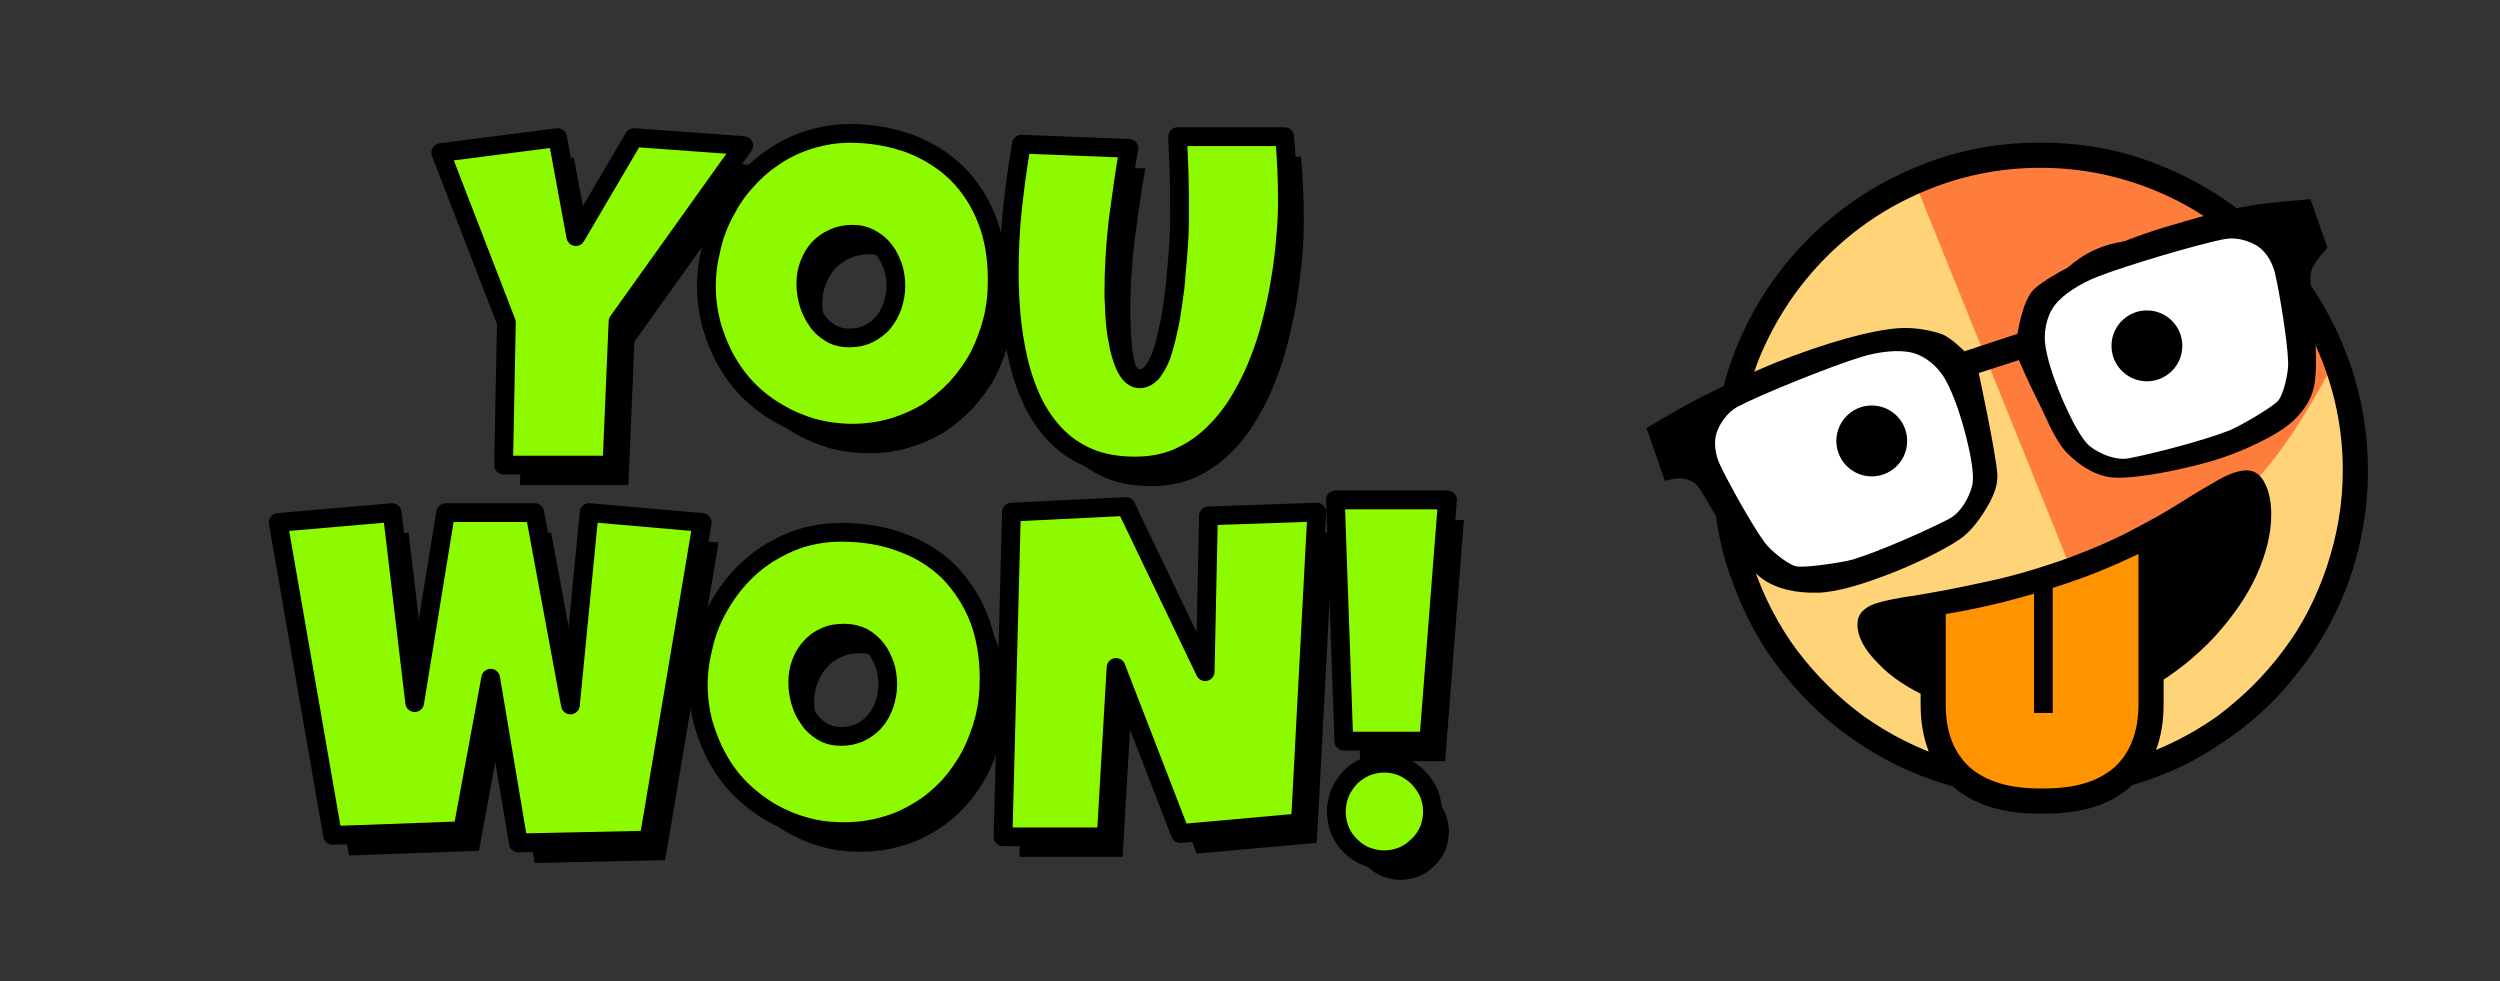 <?xml version="1.0" encoding="UTF-8" standalone="no"?>
<!DOCTYPE svg PUBLIC "-//W3C//DTD SVG 1.1//EN" "http://www.w3.org/Graphics/SVG/1.1/DTD/svg11.dtd">
<svg width="100%" height="100%" viewBox="0 0 512 201" version="1.1" xmlns="http://www.w3.org/2000/svg" xmlnsxlink="http://www.w3.org/1999/xlink" xmlspace="preserve" xmlnsserif="http://www.serif.com/" style="fill-rule:evenodd;clip-rule:evenodd;stroke-linejoin:round;stroke-miterlimit:2;">
    <rect x="0" y="0" width="512" height="201" fill="#333333" stroke="none"/>
    <g transform="matrix(1,0,0,0.391,0,0)">
        <rect id="Artboard1" x="0" y="0" width="512" height="512" style="fill:none;"/>
        <g id="Artboard11" serifid="Artboard1">
            <g transform="matrix(1,0,0,2.56,10.239,-333.582)">
                <g id="you-won" serifid="you won">
                    <g>
                        <g transform="matrix(0.672,0,0,1,-1.641,38.152)">
                            <g transform="matrix(1.489,0,0,1,-163.202,0)">
                                <g transform="matrix(96,0,0,96,194.001,189.494)">
                                    <path d="M0.652,-0.661L0.384,-0.286L0.371,0.02L0.14,0.02L0.146,-0.284L0.006,-0.646L0.255,-0.678L0.294,-0.467L0.418,-0.678L0.652,-0.661Z" style="fill-rule:nonzero;"/>
                                </g>
                                <g transform="matrix(96,0,0,96,248.188,189.494)">
                                    <path d="M0.628,-0.374C0.628,-0.344 0.625,-0.316 0.618,-0.288C0.611,-0.261 0.601,-0.235 0.589,-0.211C0.576,-0.187 0.56,-0.165 0.542,-0.145C0.523,-0.125 0.503,-0.108 0.48,-0.093C0.457,-0.079 0.432,-0.068 0.405,-0.06C0.378,-0.052 0.349,-0.048 0.319,-0.048C0.29,-0.048 0.262,-0.052 0.235,-0.059C0.209,-0.067 0.184,-0.077 0.161,-0.091C0.138,-0.104 0.117,-0.12 0.098,-0.139C0.079,-0.158 0.063,-0.18 0.05,-0.203C0.037,-0.226 0.027,-0.251 0.019,-0.278C0.012,-0.305 0.008,-0.332 0.008,-0.361C0.008,-0.39 0.012,-0.417 0.019,-0.445C0.025,-0.472 0.035,-0.497 0.048,-0.521C0.061,-0.546 0.076,-0.568 0.095,-0.588C0.113,-0.608 0.133,-0.625 0.156,-0.64C0.179,-0.655 0.203,-0.666 0.229,-0.674C0.256,-0.682 0.284,-0.687 0.313,-0.687C0.36,-0.687 0.403,-0.679 0.442,-0.665C0.481,-0.65 0.514,-0.629 0.542,-0.602C0.569,-0.575 0.591,-0.542 0.606,-0.503C0.621,-0.465 0.628,-0.422 0.628,-0.374ZM0.412,-0.361C0.412,-0.375 0.41,-0.389 0.406,-0.402C0.401,-0.415 0.396,-0.427 0.388,-0.437C0.38,-0.448 0.37,-0.456 0.359,-0.462C0.347,-0.469 0.334,-0.472 0.319,-0.472C0.304,-0.472 0.29,-0.469 0.278,-0.463C0.266,-0.458 0.255,-0.45 0.247,-0.441C0.238,-0.431 0.232,-0.42 0.227,-0.407C0.222,-0.394 0.22,-0.381 0.22,-0.366C0.22,-0.353 0.222,-0.339 0.226,-0.325C0.23,-0.312 0.236,-0.299 0.244,-0.288C0.251,-0.277 0.261,-0.268 0.273,-0.261C0.284,-0.254 0.298,-0.251 0.313,-0.251C0.328,-0.251 0.342,-0.254 0.354,-0.26C0.366,-0.266 0.377,-0.274 0.385,-0.284C0.394,-0.295 0.4,-0.306 0.405,-0.32C0.409,-0.333 0.412,-0.347 0.412,-0.361Z" style="fill-rule:nonzero;"/>
                                </g>
                                <g transform="matrix(96,0,0,96,309.407,189.494)">
                                    <path d="M0.609,-0.543C0.609,-0.519 0.608,-0.492 0.605,-0.463C0.603,-0.434 0.599,-0.404 0.594,-0.374C0.589,-0.343 0.582,-0.311 0.574,-0.28C0.566,-0.248 0.555,-0.217 0.543,-0.188C0.531,-0.159 0.516,-0.131 0.5,-0.106C0.483,-0.08 0.464,-0.058 0.443,-0.039C0.422,-0.02 0.398,-0.005 0.372,0.006C0.345,0.017 0.316,0.022 0.284,0.022C0.246,0.022 0.213,0.016 0.185,0.004C0.157,-0.008 0.134,-0.024 0.114,-0.045C0.094,-0.066 0.078,-0.09 0.065,-0.117C0.052,-0.145 0.042,-0.174 0.035,-0.205C0.028,-0.236 0.023,-0.267 0.02,-0.299C0.017,-0.331 0.016,-0.362 0.016,-0.392C0.016,-0.437 0.018,-0.483 0.023,-0.528C0.028,-0.573 0.034,-0.619 0.042,-0.664L0.271,-0.655C0.262,-0.604 0.255,-0.553 0.248,-0.501C0.242,-0.45 0.239,-0.398 0.239,-0.346C0.239,-0.34 0.239,-0.332 0.24,-0.321C0.24,-0.31 0.241,-0.298 0.242,-0.284C0.243,-0.271 0.245,-0.257 0.248,-0.243C0.25,-0.229 0.254,-0.216 0.258,-0.204C0.262,-0.192 0.267,-0.183 0.273,-0.175C0.279,-0.168 0.286,-0.164 0.294,-0.164C0.304,-0.164 0.312,-0.169 0.32,-0.177C0.327,-0.186 0.334,-0.198 0.34,-0.213C0.345,-0.228 0.35,-0.246 0.354,-0.265C0.359,-0.285 0.362,-0.305 0.365,-0.326C0.368,-0.347 0.371,-0.368 0.372,-0.39C0.374,-0.411 0.376,-0.431 0.377,-0.449C0.378,-0.467 0.379,-0.483 0.379,-0.497C0.379,-0.511 0.379,-0.521 0.379,-0.528C0.379,-0.554 0.379,-0.579 0.378,-0.604C0.377,-0.629 0.376,-0.655 0.375,-0.68L0.603,-0.68C0.607,-0.635 0.609,-0.589 0.609,-0.543Z" style="fill-rule:nonzero;"/>
                                </g>
                            </g>
                            <g transform="matrix(1.489,0,0,1,-163.202,78.744)">
                                <g transform="matrix(96,0,0,96,161.118,189.494)">
                                    <path d="M0.906,-0.678L0.792,-0.001L0.514,0.005L0.455,-0.346L0.395,-0.021L0.118,-0.011L0.002,-0.678L0.245,-0.699L0.293,-0.294L0.359,-0.699L0.549,-0.699L0.625,-0.289L0.665,-0.699L0.906,-0.678Z" style="fill-rule:nonzero;"/>
                                </g>
                                <g transform="matrix(96,0,0,96,246.524,189.494)">
                                    <path d="M0.628,-0.345C0.628,-0.315 0.625,-0.287 0.618,-0.259C0.611,-0.232 0.601,-0.206 0.589,-0.182C0.576,-0.158 0.56,-0.135 0.542,-0.115C0.523,-0.095 0.503,-0.078 0.48,-0.064C0.457,-0.05 0.432,-0.038 0.405,-0.031C0.378,-0.023 0.349,-0.019 0.319,-0.019C0.29,-0.019 0.262,-0.022 0.235,-0.03C0.209,-0.037 0.184,-0.048 0.161,-0.061C0.138,-0.075 0.117,-0.091 0.098,-0.11C0.079,-0.129 0.063,-0.15 0.05,-0.174C0.037,-0.197 0.027,-0.222 0.019,-0.249C0.012,-0.275 0.008,-0.303 0.008,-0.332C0.008,-0.36 0.012,-0.388 0.019,-0.415C0.025,-0.442 0.035,-0.468 0.048,-0.492C0.061,-0.516 0.076,-0.538 0.095,-0.559C0.113,-0.579 0.133,-0.596 0.156,-0.611C0.179,-0.625 0.203,-0.637 0.229,-0.645C0.256,-0.653 0.284,-0.657 0.313,-0.657C0.36,-0.657 0.403,-0.65 0.442,-0.635C0.481,-0.621 0.514,-0.6 0.542,-0.573C0.569,-0.545 0.591,-0.512 0.606,-0.474C0.621,-0.435 0.628,-0.392 0.628,-0.345ZM0.412,-0.332C0.412,-0.346 0.41,-0.36 0.406,-0.373C0.401,-0.386 0.396,-0.398 0.388,-0.408C0.38,-0.418 0.37,-0.427 0.359,-0.433C0.347,-0.439 0.334,-0.442 0.319,-0.442C0.304,-0.442 0.29,-0.44 0.278,-0.434C0.266,-0.429 0.255,-0.421 0.247,-0.411C0.238,-0.402 0.232,-0.391 0.227,-0.378C0.222,-0.365 0.22,-0.351 0.22,-0.337C0.22,-0.323 0.222,-0.31 0.226,-0.296C0.23,-0.282 0.236,-0.27 0.244,-0.259C0.251,-0.248 0.261,-0.239 0.273,-0.232C0.284,-0.225 0.298,-0.222 0.313,-0.222C0.328,-0.222 0.342,-0.225 0.354,-0.231C0.366,-0.237 0.377,-0.245 0.385,-0.255C0.394,-0.265 0.4,-0.277 0.405,-0.291C0.409,-0.304 0.412,-0.318 0.412,-0.332Z" style="fill-rule:nonzero;"/>
                                </g>
                                <g transform="matrix(96,0,0,96,307.743,189.494)">
                                    <path d="M0.689,-0.7L0.654,-0.038L0.398,-0.015L0.261,-0.369L0.24,-0.008L0.02,-0.008L0.038,-0.7L0.282,-0.712L0.451,-0.36L0.458,-0.692L0.689,-0.7Z" style="fill-rule:nonzero;"/>
                                </g>
                                <g transform="matrix(96,0,0,96,375.29,189.494)">
                                    <path d="M0.264,-0.726L0.224,-0.212L0.043,-0.212L0.025,-0.726L0.264,-0.726ZM0.232,-0.062C0.232,-0.047 0.229,-0.034 0.224,-0.021C0.218,-0.009 0.211,0.002 0.201,0.011C0.192,0.02 0.181,0.028 0.169,0.033C0.157,0.038 0.143,0.041 0.129,0.041C0.115,0.041 0.102,0.038 0.089,0.033C0.077,0.028 0.066,0.02 0.057,0.011C0.048,0.002 0.04,-0.009 0.035,-0.021C0.03,-0.034 0.027,-0.047 0.027,-0.062C0.027,-0.076 0.03,-0.089 0.035,-0.102C0.04,-0.114 0.048,-0.125 0.057,-0.135C0.066,-0.144 0.077,-0.151 0.089,-0.157C0.102,-0.162 0.115,-0.165 0.129,-0.165C0.143,-0.165 0.157,-0.162 0.169,-0.157C0.181,-0.151 0.192,-0.144 0.201,-0.135C0.211,-0.125 0.218,-0.114 0.224,-0.102C0.229,-0.089 0.232,-0.076 0.232,-0.062Z" style="fill-rule:nonzero;"/>
                                </g>
                            </g>
                        </g>
                        <g transform="matrix(0.672,0,0,1,-5,34.051)">
                            <g transform="matrix(1.489,0,0,1,-163.202,0)">
                                <g transform="matrix(96,0,0,96,194.001,189.494)">
                                    <path d="M0.652,-0.661L0.384,-0.286L0.371,0.02L0.14,0.02L0.146,-0.284L0.006,-0.646L0.255,-0.678L0.294,-0.467L0.418,-0.678L0.652,-0.661Z" style="fill:rgb(142,250,0);fill-rule:nonzero;stroke:black;stroke-width:0.04px;"/>
                                </g>
                                <g transform="matrix(96,0,0,96,248.188,189.494)">
                                    <path d="M0.628,-0.374C0.628,-0.344 0.625,-0.316 0.618,-0.288C0.611,-0.261 0.601,-0.235 0.589,-0.211C0.576,-0.187 0.56,-0.165 0.542,-0.145C0.523,-0.125 0.503,-0.108 0.48,-0.093C0.457,-0.079 0.432,-0.068 0.405,-0.06C0.378,-0.052 0.349,-0.048 0.319,-0.048C0.29,-0.048 0.262,-0.052 0.235,-0.059C0.209,-0.067 0.184,-0.077 0.161,-0.091C0.138,-0.104 0.117,-0.12 0.098,-0.139C0.079,-0.158 0.063,-0.18 0.05,-0.203C0.037,-0.226 0.027,-0.251 0.019,-0.278C0.012,-0.305 0.008,-0.332 0.008,-0.361C0.008,-0.39 0.012,-0.417 0.019,-0.445C0.025,-0.472 0.035,-0.497 0.048,-0.521C0.061,-0.546 0.076,-0.568 0.095,-0.588C0.113,-0.608 0.133,-0.625 0.156,-0.64C0.179,-0.655 0.203,-0.666 0.229,-0.674C0.256,-0.682 0.284,-0.687 0.313,-0.687C0.36,-0.687 0.403,-0.679 0.442,-0.665C0.481,-0.65 0.514,-0.629 0.542,-0.602C0.569,-0.575 0.591,-0.542 0.606,-0.503C0.621,-0.465 0.628,-0.422 0.628,-0.374ZM0.412,-0.361C0.412,-0.375 0.41,-0.389 0.406,-0.402C0.401,-0.415 0.396,-0.427 0.388,-0.437C0.38,-0.448 0.37,-0.456 0.359,-0.462C0.347,-0.469 0.334,-0.472 0.319,-0.472C0.304,-0.472 0.29,-0.469 0.278,-0.463C0.266,-0.458 0.255,-0.45 0.247,-0.441C0.238,-0.431 0.232,-0.42 0.227,-0.407C0.222,-0.394 0.22,-0.381 0.22,-0.366C0.22,-0.353 0.222,-0.339 0.226,-0.325C0.23,-0.312 0.236,-0.299 0.244,-0.288C0.251,-0.277 0.261,-0.268 0.273,-0.261C0.284,-0.254 0.298,-0.251 0.313,-0.251C0.328,-0.251 0.342,-0.254 0.354,-0.26C0.366,-0.266 0.377,-0.274 0.385,-0.284C0.394,-0.295 0.4,-0.306 0.405,-0.32C0.409,-0.333 0.412,-0.347 0.412,-0.361Z" style="fill:rgb(142,250,0);fill-rule:nonzero;stroke:black;stroke-width:0.04px;"/>
                                </g>
                                <g transform="matrix(96,0,0,96,309.407,189.494)">
                                    <path d="M0.609,-0.543C0.609,-0.519 0.608,-0.492 0.605,-0.463C0.603,-0.434 0.599,-0.404 0.594,-0.374C0.589,-0.343 0.582,-0.311 0.574,-0.28C0.566,-0.248 0.555,-0.217 0.543,-0.188C0.531,-0.159 0.516,-0.131 0.5,-0.106C0.483,-0.08 0.464,-0.058 0.443,-0.039C0.422,-0.02 0.398,-0.005 0.372,0.006C0.345,0.017 0.316,0.022 0.284,0.022C0.246,0.022 0.213,0.016 0.185,0.004C0.157,-0.008 0.134,-0.024 0.114,-0.045C0.094,-0.066 0.078,-0.09 0.065,-0.117C0.052,-0.145 0.042,-0.174 0.035,-0.205C0.028,-0.236 0.023,-0.267 0.02,-0.299C0.017,-0.331 0.016,-0.362 0.016,-0.392C0.016,-0.437 0.018,-0.483 0.023,-0.528C0.028,-0.573 0.034,-0.619 0.042,-0.664L0.271,-0.655C0.262,-0.604 0.255,-0.553 0.248,-0.501C0.242,-0.45 0.239,-0.398 0.239,-0.346C0.239,-0.34 0.239,-0.332 0.24,-0.321C0.24,-0.31 0.241,-0.298 0.242,-0.284C0.243,-0.271 0.245,-0.257 0.248,-0.243C0.25,-0.229 0.254,-0.216 0.258,-0.204C0.262,-0.192 0.267,-0.183 0.273,-0.175C0.279,-0.168 0.286,-0.164 0.294,-0.164C0.304,-0.164 0.312,-0.169 0.32,-0.177C0.327,-0.186 0.334,-0.198 0.34,-0.213C0.345,-0.228 0.35,-0.246 0.354,-0.265C0.359,-0.285 0.362,-0.305 0.365,-0.326C0.368,-0.347 0.371,-0.368 0.372,-0.39C0.374,-0.411 0.376,-0.431 0.377,-0.449C0.378,-0.467 0.379,-0.483 0.379,-0.497C0.379,-0.511 0.379,-0.521 0.379,-0.528C0.379,-0.554 0.379,-0.579 0.378,-0.604C0.377,-0.629 0.376,-0.655 0.375,-0.68L0.603,-0.68C0.607,-0.635 0.609,-0.589 0.609,-0.543Z" style="fill:rgb(142,250,0);fill-rule:nonzero;stroke:black;stroke-width:0.04px;"/>
                                </g>
                            </g>
                            <g transform="matrix(1.489,0,0,1,-163.202,78.744)">
                                <g transform="matrix(96,0,0,96,161.118,189.494)">
                                    <path d="M0.906,-0.678L0.792,-0.001L0.514,0.005L0.455,-0.346L0.395,-0.021L0.118,-0.011L0.002,-0.678L0.245,-0.699L0.293,-0.294L0.359,-0.699L0.549,-0.699L0.625,-0.289L0.665,-0.699L0.906,-0.678Z" style="fill:rgb(142,250,0);fill-rule:nonzero;stroke:black;stroke-width:0.04px;"/>
                                </g>
                                <g transform="matrix(96,0,0,96,246.524,189.494)">
                                    <path d="M0.628,-0.345C0.628,-0.315 0.625,-0.287 0.618,-0.259C0.611,-0.232 0.601,-0.206 0.589,-0.182C0.576,-0.158 0.56,-0.135 0.542,-0.115C0.523,-0.095 0.503,-0.078 0.48,-0.064C0.457,-0.05 0.432,-0.038 0.405,-0.031C0.378,-0.023 0.349,-0.019 0.319,-0.019C0.29,-0.019 0.262,-0.022 0.235,-0.03C0.209,-0.037 0.184,-0.048 0.161,-0.061C0.138,-0.075 0.117,-0.091 0.098,-0.11C0.079,-0.129 0.063,-0.15 0.05,-0.174C0.037,-0.197 0.027,-0.222 0.019,-0.249C0.012,-0.275 0.008,-0.303 0.008,-0.332C0.008,-0.36 0.012,-0.388 0.019,-0.415C0.025,-0.442 0.035,-0.468 0.048,-0.492C0.061,-0.516 0.076,-0.538 0.095,-0.559C0.113,-0.579 0.133,-0.596 0.156,-0.611C0.179,-0.625 0.203,-0.637 0.229,-0.645C0.256,-0.653 0.284,-0.657 0.313,-0.657C0.36,-0.657 0.403,-0.65 0.442,-0.635C0.481,-0.621 0.514,-0.6 0.542,-0.573C0.569,-0.545 0.591,-0.512 0.606,-0.474C0.621,-0.435 0.628,-0.392 0.628,-0.345ZM0.412,-0.332C0.412,-0.346 0.41,-0.36 0.406,-0.373C0.401,-0.386 0.396,-0.398 0.388,-0.408C0.38,-0.418 0.37,-0.427 0.359,-0.433C0.347,-0.439 0.334,-0.442 0.319,-0.442C0.304,-0.442 0.29,-0.44 0.278,-0.434C0.266,-0.429 0.255,-0.421 0.247,-0.411C0.238,-0.402 0.232,-0.391 0.227,-0.378C0.222,-0.365 0.22,-0.351 0.22,-0.337C0.22,-0.323 0.222,-0.31 0.226,-0.296C0.23,-0.282 0.236,-0.27 0.244,-0.259C0.251,-0.248 0.261,-0.239 0.273,-0.232C0.284,-0.225 0.298,-0.222 0.313,-0.222C0.328,-0.222 0.342,-0.225 0.354,-0.231C0.366,-0.237 0.377,-0.245 0.385,-0.255C0.394,-0.265 0.4,-0.277 0.405,-0.291C0.409,-0.304 0.412,-0.318 0.412,-0.332Z" style="fill:rgb(142,250,0);fill-rule:nonzero;stroke:black;stroke-width:0.04px;"/>
                                </g>
                                <g transform="matrix(96,0,0,96,307.743,189.494)">
                                    <path d="M0.689,-0.7L0.654,-0.038L0.398,-0.015L0.261,-0.369L0.24,-0.008L0.02,-0.008L0.038,-0.7L0.282,-0.712L0.451,-0.36L0.458,-0.692L0.689,-0.7Z" style="fill:rgb(142,250,0);fill-rule:nonzero;stroke:black;stroke-width:0.04px;"/>
                                </g>
                                <g transform="matrix(96,0,0,96,375.29,189.494)">
                                    <path d="M0.264,-0.726L0.224,-0.212L0.043,-0.212L0.025,-0.726L0.264,-0.726ZM0.232,-0.062C0.232,-0.047 0.229,-0.034 0.224,-0.021C0.218,-0.009 0.211,0.002 0.201,0.011C0.192,0.02 0.181,0.028 0.169,0.033C0.157,0.038 0.143,0.041 0.129,0.041C0.115,0.041 0.102,0.038 0.089,0.033C0.077,0.028 0.066,0.02 0.057,0.011C0.048,0.002 0.04,-0.009 0.035,-0.021C0.03,-0.034 0.027,-0.047 0.027,-0.062C0.027,-0.076 0.03,-0.089 0.035,-0.102C0.04,-0.114 0.048,-0.125 0.057,-0.135C0.066,-0.144 0.077,-0.151 0.089,-0.157C0.102,-0.162 0.115,-0.165 0.129,-0.165C0.143,-0.165 0.157,-0.162 0.169,-0.157C0.181,-0.151 0.192,-0.144 0.201,-0.135C0.211,-0.125 0.218,-0.114 0.224,-0.102C0.229,-0.089 0.232,-0.076 0.232,-0.062Z" style="fill:rgb(142,250,0);fill-rule:nonzero;stroke:black;stroke-width:0.04px;"/>
                                </g>
                            </g>
                        </g>
                        <g>
                            <g transform="matrix(1,0,0,1,-6.48,98.406)">
                                <g transform="matrix(0.962,0,0,0.962,23.097,-157.429)">
                                    <circle cx="406.384" cy="298.95" r="67.435" style="fill:rgb(255,212,121);"/>
                                </g>
                                <g transform="matrix(1,0,0,1,-3.759,31.921)">
                                    <path d="M392.552,38.244L424.265,116.716C424.265,116.716 450.843,107.458 459.979,100.017C468.727,92.891 479.078,72.069 479.078,72.069C479.078,72.069 460.933,43.494 446.706,37.382C419.791,25.821 392.552,38.244 392.552,38.244Z" style="fill:rgb(255,38,0);fill-opacity:0.5;"/>
                                </g>
                                <path d="M392.968,155.784C392.968,155.784 391.488,181.998 395.011,188.75L395.011,186.75C398.177,192.818 407.301,197.037 414.105,196.297C429.32,194.641 431.793,189.107 436.466,181.484C437.354,180.037 436.595,141.453 436.595,141.453L392.968,155.784Z" style="fill:rgb(255,147,0);"/>
                                <g transform="matrix(0.207,0,0,0.207,296.981,61.026)">
                                    <circle cx="406.384" cy="298.95" r="67.435" style="fill:white;"/>
                                </g>
                                <g transform="matrix(0.291,0,0,0.305,315.565,11.226)">
                                    <circle cx="406.384" cy="298.95" r="67.435" style="fill:white;"/>
                                </g>
                                <g transform="matrix(132,0,0,132,330.316,173.284)">
                                    <path d="M0.511,0.151C0.456,0.137 0.405,0.115 0.358,0.084C0.311,0.054 0.271,0.017 0.236,-0.027C0.201,-0.07 0.175,-0.119 0.156,-0.172C0.136,-0.226 0.127,-0.282 0.127,-0.342C0.127,-0.412 0.14,-0.478 0.166,-0.539C0.192,-0.601 0.229,-0.655 0.275,-0.701C0.322,-0.748 0.376,-0.784 0.437,-0.81C0.499,-0.837 0.564,-0.85 0.635,-0.85C0.705,-0.85 0.77,-0.837 0.832,-0.81C0.893,-0.784 0.947,-0.748 0.994,-0.701C1.04,-0.655 1.077,-0.601 1.103,-0.539C1.129,-0.478 1.143,-0.412 1.143,-0.342C1.143,-0.282 1.133,-0.226 1.114,-0.172C1.095,-0.119 1.068,-0.07 1.033,-0.027C0.999,0.017 0.958,0.054 0.911,0.084C0.865,0.115 0.814,0.137 0.758,0.151L0.777,0.105C0.824,0.09 0.868,0.068 0.908,0.04C0.947,0.011 0.982,-0.023 1.011,-0.062C1.041,-0.101 1.063,-0.145 1.079,-0.192C1.095,-0.24 1.104,-0.289 1.104,-0.342C1.104,-0.407 1.091,-0.467 1.067,-0.524C1.043,-0.581 1.009,-0.63 0.966,-0.673C0.923,-0.716 0.874,-0.75 0.817,-0.774C0.76,-0.798 0.7,-0.811 0.635,-0.811C0.57,-0.811 0.509,-0.798 0.453,-0.774C0.396,-0.75 0.346,-0.716 0.303,-0.673C0.26,-0.63 0.227,-0.581 0.202,-0.524C0.178,-0.467 0.166,-0.407 0.166,-0.342C0.166,-0.289 0.174,-0.24 0.19,-0.192C0.206,-0.145 0.229,-0.101 0.258,-0.062C0.288,-0.023 0.322,0.011 0.362,0.04C0.402,0.068 0.445,0.09 0.493,0.105L0.511,0.151ZM0.633,0.19C0.575,0.19 0.53,0.176 0.497,0.146C0.465,0.116 0.449,0.074 0.449,0.021L0.449,-0.126L0.488,-0.136L0.488,0.021C0.488,0.063 0.5,0.095 0.525,0.118C0.55,0.14 0.586,0.151 0.633,0.151L0.642,0.151C0.689,0.151 0.725,0.14 0.75,0.118C0.774,0.096 0.787,0.063 0.787,0.021L0.787,-0.236L0.826,-0.256L0.826,0.021C0.826,0.074 0.81,0.116 0.777,0.146C0.745,0.176 0.7,0.19 0.642,0.19L0.633,0.19ZM0.625,0.034L0.625,-0.161L0.654,-0.17L0.654,0.034L0.625,0.034ZM0.388,-0.277C0.366,-0.277 0.346,-0.283 0.328,-0.293C0.31,-0.304 0.295,-0.319 0.285,-0.337C0.274,-0.355 0.269,-0.375 0.269,-0.396C0.269,-0.419 0.274,-0.439 0.285,-0.457C0.295,-0.475 0.31,-0.489 0.328,-0.5C0.346,-0.51 0.366,-0.516 0.388,-0.516C0.41,-0.516 0.43,-0.51 0.448,-0.5C0.466,-0.489 0.48,-0.475 0.491,-0.457C0.502,-0.439 0.507,-0.419 0.507,-0.396C0.507,-0.375 0.502,-0.355 0.491,-0.337C0.48,-0.319 0.466,-0.304 0.448,-0.293C0.43,-0.283 0.41,-0.277 0.388,-0.277ZM0.388,-0.307C0.413,-0.307 0.434,-0.315 0.451,-0.333C0.469,-0.351 0.478,-0.372 0.478,-0.396C0.478,-0.422 0.469,-0.443 0.451,-0.46C0.434,-0.478 0.413,-0.486 0.388,-0.486C0.363,-0.486 0.342,-0.478 0.324,-0.46C0.307,-0.443 0.298,-0.422 0.298,-0.396C0.298,-0.372 0.307,-0.351 0.324,-0.333C0.342,-0.315 0.363,-0.307 0.388,-0.307ZM0.388,-0.359C0.378,-0.359 0.369,-0.363 0.362,-0.37C0.354,-0.378 0.351,-0.386 0.351,-0.396C0.351,-0.407 0.354,-0.416 0.362,-0.423C0.369,-0.43 0.378,-0.434 0.388,-0.434C0.398,-0.434 0.407,-0.43 0.414,-0.423C0.422,-0.416 0.425,-0.407 0.425,-0.396C0.425,-0.386 0.422,-0.378 0.414,-0.37C0.407,-0.363 0.398,-0.359 0.388,-0.359ZM0.465,0.012C0.43,-0.004 0.402,-0.022 0.382,-0.044C0.361,-0.065 0.351,-0.085 0.351,-0.103C0.351,-0.111 0.353,-0.117 0.358,-0.123C0.363,-0.128 0.369,-0.132 0.377,-0.135C0.389,-0.139 0.41,-0.144 0.44,-0.148C0.47,-0.153 0.504,-0.159 0.544,-0.168C0.584,-0.176 0.626,-0.188 0.669,-0.203C0.711,-0.218 0.748,-0.234 0.778,-0.25C0.809,-0.266 0.835,-0.281 0.857,-0.295C0.879,-0.309 0.898,-0.32 0.914,-0.329C0.929,-0.337 0.943,-0.342 0.955,-0.342C0.967,-0.342 0.977,-0.335 0.983,-0.322C0.99,-0.309 0.993,-0.292 0.993,-0.273C0.993,-0.244 0.985,-0.212 0.97,-0.179C0.955,-0.146 0.933,-0.115 0.905,-0.084C0.876,-0.053 0.843,-0.027 0.806,-0.005L0.806,-0.222C0.773,-0.205 0.737,-0.189 0.699,-0.175C0.66,-0.161 0.621,-0.149 0.582,-0.139C0.542,-0.129 0.503,-0.121 0.465,-0.116L0.465,0.012ZM0.784,-0.375C0.755,-0.375 0.728,-0.382 0.704,-0.397C0.679,-0.412 0.66,-0.431 0.645,-0.456C0.63,-0.48 0.623,-0.507 0.623,-0.536C0.623,-0.565 0.63,-0.592 0.645,-0.617C0.66,-0.641 0.679,-0.661 0.704,-0.676C0.728,-0.69 0.755,-0.698 0.784,-0.698C0.813,-0.698 0.84,-0.69 0.865,-0.676C0.889,-0.661 0.909,-0.641 0.924,-0.617C0.938,-0.592 0.946,-0.565 0.946,-0.536C0.946,-0.507 0.938,-0.48 0.924,-0.456C0.909,-0.431 0.889,-0.412 0.865,-0.397C0.84,-0.382 0.813,-0.375 0.784,-0.375ZM0.784,-0.404C0.808,-0.404 0.83,-0.41 0.85,-0.422C0.87,-0.434 0.886,-0.451 0.898,-0.471C0.91,-0.491 0.917,-0.513 0.917,-0.536C0.917,-0.56 0.91,-0.582 0.898,-0.602C0.886,-0.622 0.87,-0.638 0.85,-0.65C0.83,-0.662 0.808,-0.668 0.784,-0.668C0.761,-0.668 0.739,-0.662 0.719,-0.65C0.699,-0.638 0.682,-0.622 0.67,-0.602C0.658,-0.582 0.652,-0.56 0.652,-0.536C0.652,-0.513 0.658,-0.491 0.67,-0.471C0.682,-0.451 0.699,-0.434 0.719,-0.422C0.739,-0.41 0.761,-0.404 0.784,-0.404ZM0.784,-0.487C0.771,-0.487 0.759,-0.492 0.75,-0.501C0.74,-0.511 0.735,-0.523 0.735,-0.536C0.735,-0.55 0.74,-0.561 0.75,-0.571C0.759,-0.581 0.771,-0.585 0.784,-0.585C0.798,-0.585 0.809,-0.581 0.819,-0.571C0.829,-0.561 0.833,-0.55 0.833,-0.536C0.833,-0.523 0.829,-0.511 0.819,-0.501C0.809,-0.492 0.798,-0.487 0.784,-0.487Z" style="fill-rule:nonzero;"/>
                                </g>
                            </g>
                            <g transform="matrix(0.999,-0.046,0.046,0.999,-19.316,24.343)">
                                <g transform="matrix(0.764,-0.227,0.227,0.764,208.287,203.891)">
                                    <path d="M164.996,57.645L179.966,51.709L220.064,52.34L231.034,60.119L231.034,91.859L224.04,100.017L204.829,104.647L185.578,103.906L172.093,98.498L167.436,81.374L164.996,57.645" style="fill:white;stroke:white;stroke-width:4.39px;stroke-linecap:round;stroke-miterlimit:1.5;"/>
                                    <path d="M259.504,55.343L278.516,51.32L321.324,53.716L323.321,61.841L318.722,88.948L309.881,101.769L298.259,104.647L276.168,103.906L260.289,100.017L252.859,83.959L252.859,66.903L259.504,55.343Z" style="fill:white;stroke:white;stroke-width:4.39px;stroke-linecap:round;stroke-miterlimit:1.5;"/>
                                    <path d="M236.535,60.683L250.852,60.913C250.852,60.913 254.973,52.997 258.785,51.43C264.184,49.212 275.381,48.159 283.25,47.599C290.815,47.06 299.98,47.717 305.998,48.068C310.478,48.33 314.945,48.909 319.36,49.709C323.915,50.535 333.326,53.022 333.326,53.022L333.326,66.262C333.326,66.262 328.374,68.655 327.192,70.939C325.514,74.183 324.869,80.886 323.256,85.725C321.64,90.571 320.158,96.571 317.496,100.017C315.042,103.194 311.161,105.36 307.283,106.4C302.216,107.759 293.837,108.543 287.091,108.17C279.56,107.755 267.803,106.262 262.098,103.906C257.932,102.186 254.802,98.102 252.859,94.035C250.865,89.861 250.78,83.3 250.13,78.862C249.575,75.064 248.963,67.405 248.963,67.405L238.141,67.161C238.141,67.161 235.618,87.737 234.138,93.213C233.41,95.907 231.369,98.187 229.263,100.017C226.844,102.119 223.243,104.827 219.628,105.823C214.588,107.211 205.535,108.178 199.022,108.344C192.847,108.502 185.709,108.463 180.552,106.822C175.79,105.306 170.864,102.65 168.083,98.498C165.056,93.977 163.683,84.347 162.387,79.697C161.552,76.701 161.165,72.607 160.311,70.599C159.756,69.297 158.496,68.285 157.258,67.649C156.021,67.013 152.883,66.784 152.883,66.784L152.883,52.446C152.883,52.446 162.76,50.386 167.755,49.709C173.826,48.887 182.44,47.864 189.306,47.511C195.846,47.174 203.311,47.223 208.952,47.589C213.727,47.9 219.225,48.535 223.149,49.709C226.522,50.719 230.262,52.804 232.493,54.633C234.369,56.171 236.535,60.683 236.535,60.683ZM309.275,55.465C302.345,54.412 282.946,53.544 275.104,53.833C270.669,53.996 265.315,55.094 262.223,57.201C259.23,59.241 257.181,62.906 256.557,66.475C255.746,71.116 255.948,77.393 256.358,82.048C256.636,85.203 257.329,91.825 259.015,94.403C260.701,96.981 264.031,100.028 267.476,100.517C274.65,101.536 287.253,102.495 294.124,102.242C296.391,102.158 306.855,100.29 308.698,98.998C310.541,97.706 313.353,93.195 314.119,90.766C315.744,85.613 317.853,73.511 318.447,68.075C318.74,65.386 318.207,62.255 316.679,60.154C315.15,58.052 312.163,55.905 309.275,55.465ZM176.793,54.965C173.905,55.404 170.917,57.552 169.389,59.653C167.86,61.755 167.327,64.885 167.621,67.575C168.214,73.01 170.324,85.112 171.948,90.266C172.714,92.695 175.527,97.206 177.369,98.498C179.212,99.79 189.676,101.658 191.944,101.742C198.814,101.995 211.417,101.036 218.592,100.017C222.037,99.528 225.366,96.481 227.052,93.903C228.739,91.324 229.432,84.702 229.709,81.548C230.119,76.893 230.321,70.616 229.51,65.975C228.887,62.406 226.837,58.741 223.844,56.701C220.753,54.594 215.398,53.496 210.964,53.333C203.122,53.043 183.722,53.912 176.793,54.965Z"/>
                                </g>
                                <g transform="matrix(1,0,0,1,0,125.01)">
                                    <g transform="matrix(1,0,0,1,1.861,3.088)">
                                        <circle cx="438.273" cy="69.069" r="7.253"/>
                                    </g>
                                    <g transform="matrix(1,0,-6.93889e-18,1,-55.321,19.932)">
                                        <circle cx="438.273" cy="69.069" r="7.253"/>
                                    </g>
                                </g>
                            </g>
                        </g>
                    </g>
                </g>
            </g>
        </g>
    </g>
</svg>
